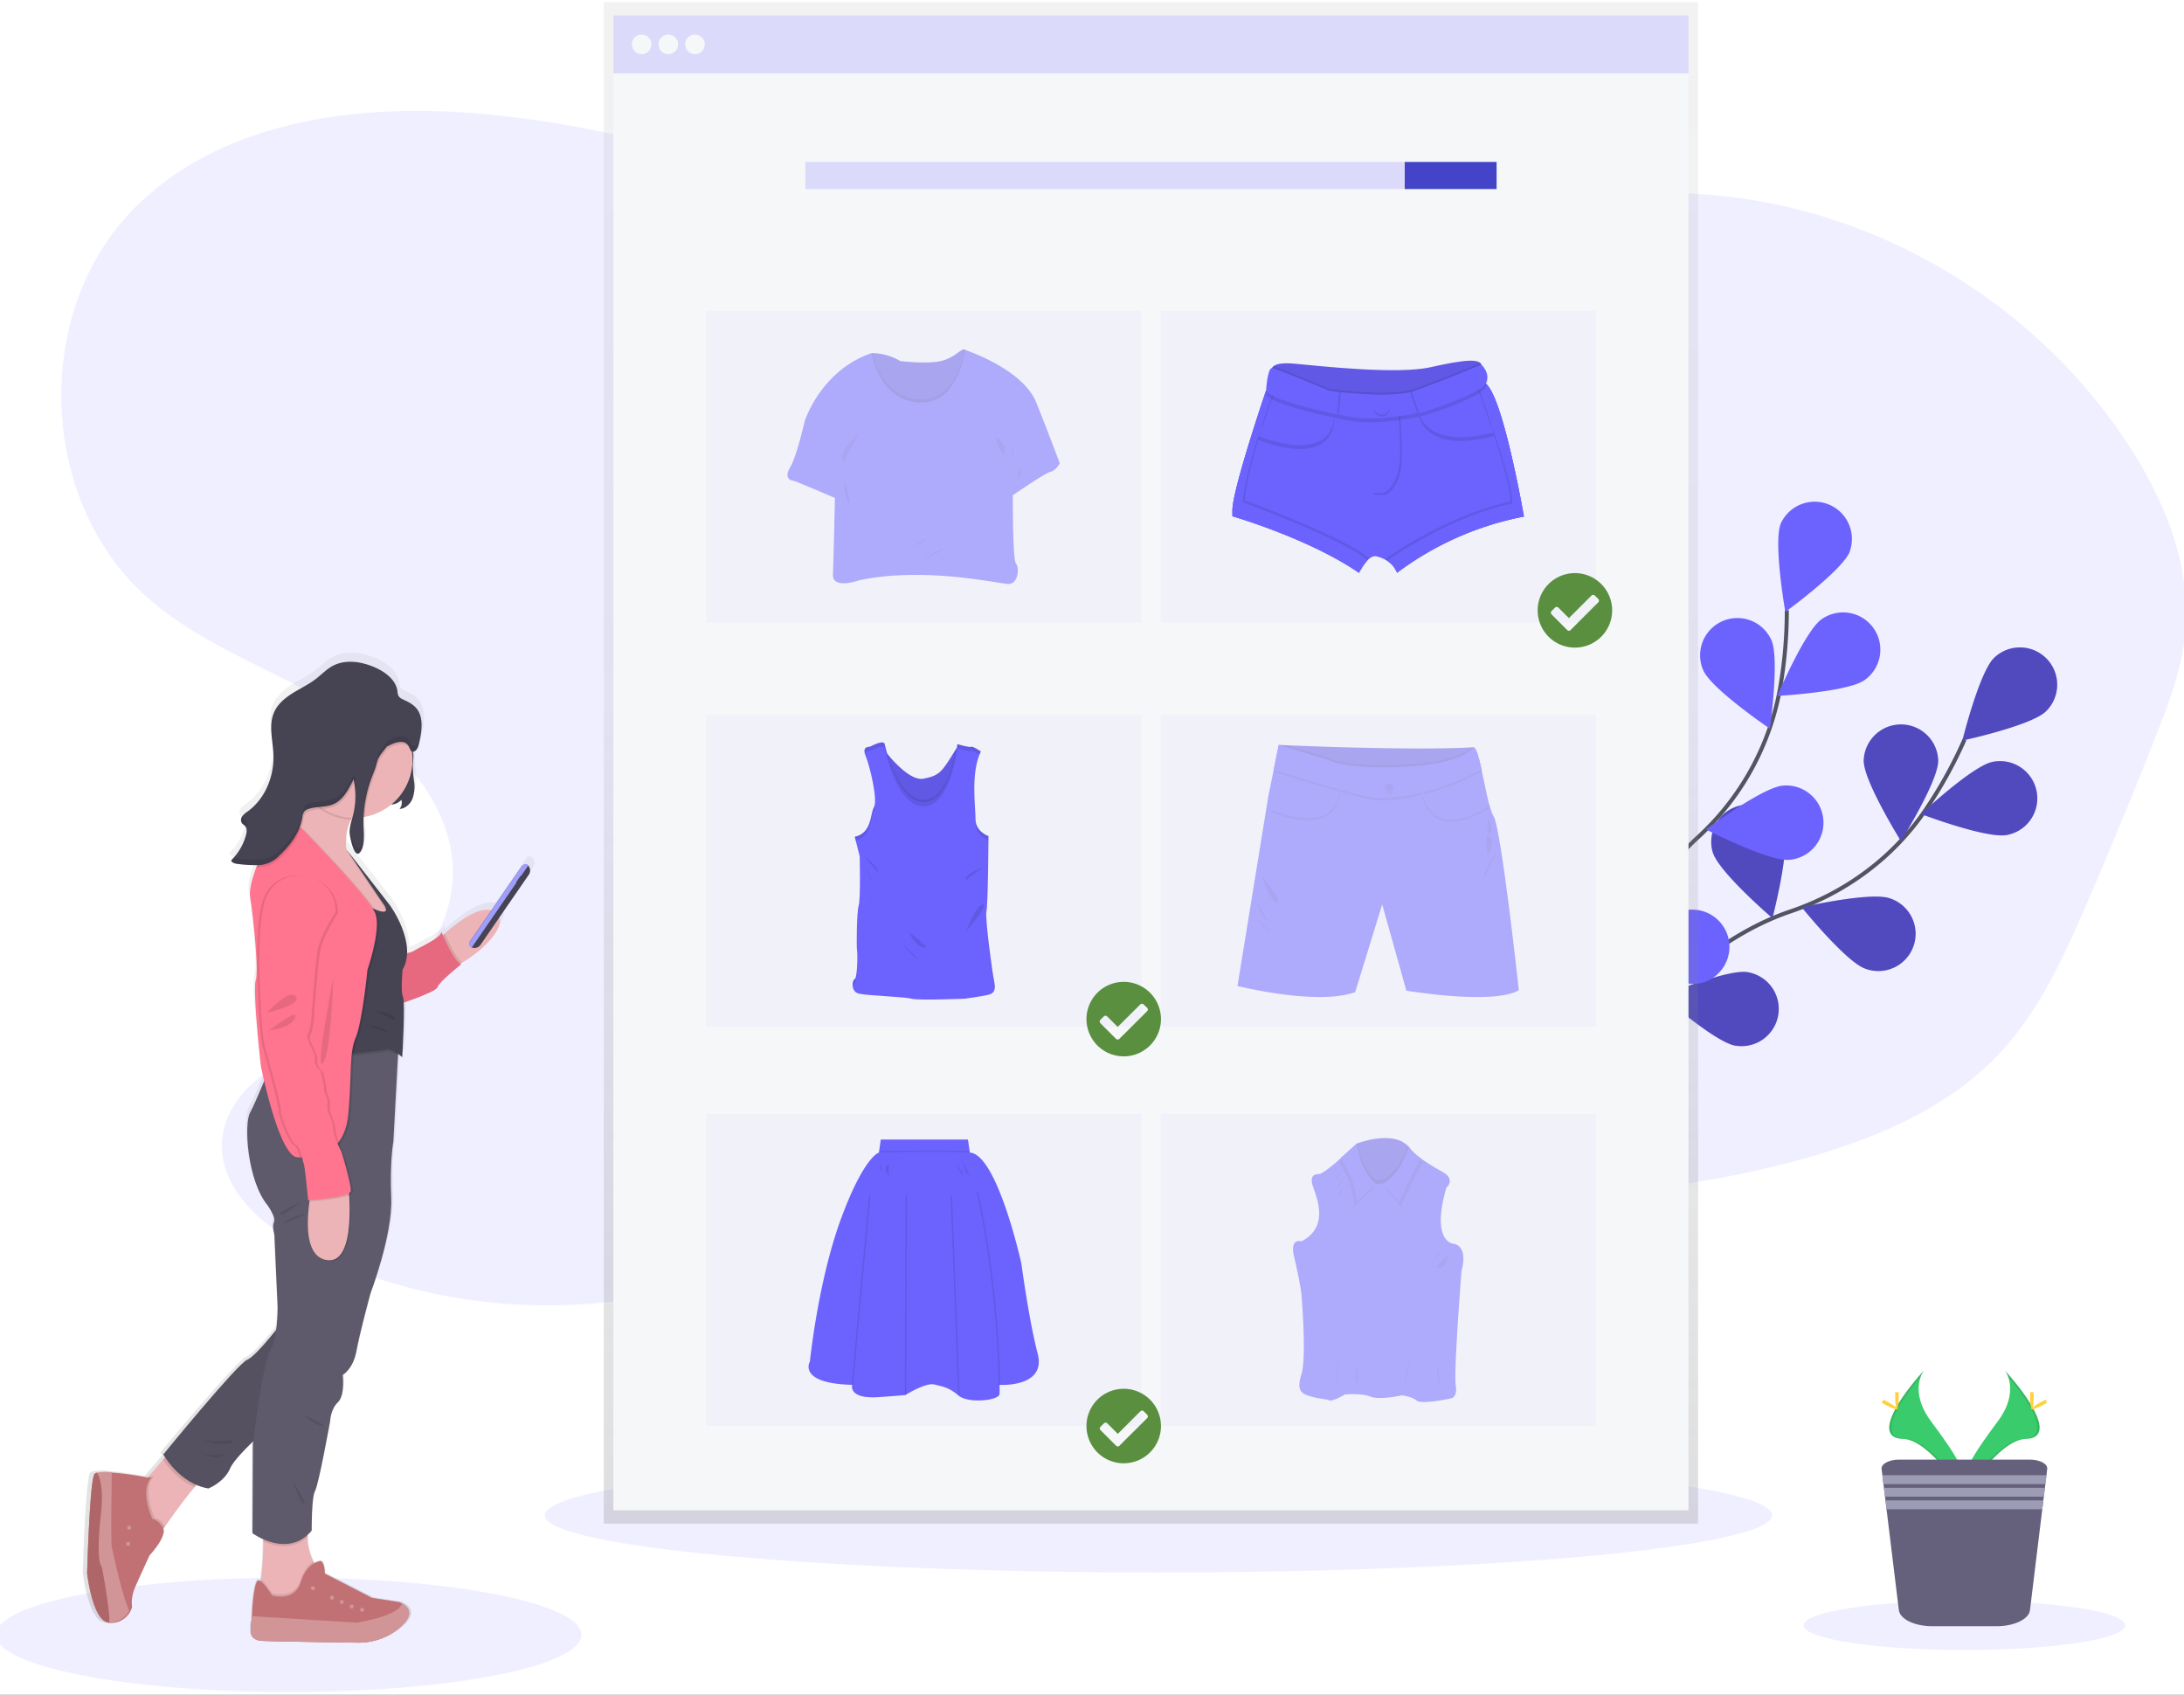 <svg xmlns="http://www.w3.org/2000/svg" xmlns:xlink="http://www.w3.org/1999/xlink" width="1080" height="838" viewBox="0 0 1080 838">
  <rect x="0" y="0" width="1080" height="838" fill="#333333" stroke="none"/>
  <defs>
    <linearGradient id="linear-gradient" x1="0.5" y1="1" x2="0.5" gradientUnits="objectBoundingBox">
      <stop offset="0" stop-color="gray" stop-opacity="0.251"/>
      <stop offset="0.54" stop-color="gray" stop-opacity="0.122"/>
      <stop offset="1" stop-color="gray" stop-opacity="0.102"/>
    </linearGradient>
    <linearGradient id="linear-gradient-2" y1="1" y2="-0.001" xlink:href="#linear-gradient"/>
    <clipPath id="clip-swiperThreeGraphic">
      <rect width="1080" height="838"/>
    </clipPath>
  </defs>
  <g id="swiperThreeGraphic" clip-path="url(#clip-swiperThreeGraphic)">
    <rect width="1080" height="838" fill="#fff"/>
    <g id="Group_153" data-name="Group 153" transform="translate(-2 1)">
      <path id="Path_247" data-name="Path 247" d="M769.639,189.592c-45.091,28.518-103.577,26.662-154.821,11.838s-98.33-41.262-148.241-60.043a523.521,523.521,0,0,0-130.249-30.672c-63.637-6.58-134.7,1.429-179.041,47.533C107.909,209.6,111.695,302.223,165.1,349.341c27.163,23.974,62.741,35.738,93.765,54.455s59.723,49.8,57.089,85.937c-2.442,33.445-30.875,59.115-60.3,75.219-22.748,12.446-50.765,26.033-53.505,51.81-2.645,24.945,20.9,44.493,43.4,55.606,73.374,36.26,163.769,35.908,236.855-.917,26.075-13.139,50.05-30.608,77.395-40.846,71.806-26.886,150.918.181,226.947,10.078a500.533,500.533,0,0,0,193.033-12.7c37.647-10.046,75.443-25.4,101.891-54.017,19.069-20.637,30.928-46.744,42.116-72.521q17.842-41.251,34.3-83.079c6.591-16.744,13.075-33.807,14.771-51.724,3.083-32.453-9.9-64.533-27.589-91.931-42.019-65.045-112.738-110.775-189.311-122.39S798.338,163.41,738.935,213.034" transform="translate(-90.205 -54.874)" fill="#6c63ff" opacity="0.1"/>
      <ellipse id="Ellipse_23" data-name="Ellipse 23" cx="144.764" cy="28.304" rx="144.764" ry="28.304" transform="translate(0 779.012)" fill="#6c63ff" opacity="0.1"/>
      <ellipse id="Ellipse_24" data-name="Ellipse 24" cx="303.457" cy="28.304" rx="303.457" ry="28.304" transform="translate(271.366 719.896)" fill="#6c63ff" opacity="0.1"/>
      <path id="Path_248" data-name="Path 248" d="M824.35,582.175S866.892,506.818,931,485.125c26.886-9.118,50.359-26.257,66.41-49.677a220.978,220.978,0,0,0,19.6-35.269" transform="translate(-43.547 -35.497)" fill="none" stroke="#535461" stroke-miterlimit="10" stroke-width="2"/>
      <path id="Path_249" data-name="Path 249" d="M1045.3,389.092C1038,396.174,1004,403.5,1004,403.5s8.351-33.754,15.645-40.846a18.421,18.421,0,0,1,25.66,26.438Z" transform="translate(-31.603 -38.337)" fill="#6c63ff"/>
      <path id="Path_250" data-name="Path 250" d="M1027.349,446.685c-9.982,1.973-42.5-10.355-42.5-10.355s25.35-23.8,35.322-25.787a18.427,18.427,0,1,1,7.178,36.147Z" transform="translate(-32.877 -34.832)" fill="#6c63ff"/>
      <path id="Path_251" data-name="Path 251" d="M960.961,508.622c-9.6-3.327-31.461-30.384-31.461-30.384s33.9-7.764,43.513-4.436a18.429,18.429,0,1,1-12.051,34.821Z" transform="translate(-36.556 -30.657)" fill="#6c63ff"/>
      <path id="Path_252" data-name="Path 252" d="M901.043,544.386C891.007,542.733,864.9,519.74,864.9,519.74s32.1-13.374,42.136-11.731a18.418,18.418,0,1,1-5.994,36.346Z" transform="translate(-40.851 -28.337)" fill="#6c63ff"/>
      <path id="Path_253" data-name="Path 253" d="M958.26,411.12c0,10.174,18.407,39.684,18.407,39.684s18.429-29.5,18.439-39.673a18.429,18.429,0,0,0-36.847,0Z" transform="translate(-34.644 -35.964)" fill="#6c63ff"/>
      <path id="Path_254" data-name="Path 254" d="M888.4,454.123c3.04,9.7,29.424,32.357,29.424,32.357s8.767-33.658,5.728-43.363a18.438,18.438,0,0,0-35.194,11.006Z" transform="translate(-39.348 -33.502)" fill="#6c63ff"/>
      <path id="Path_255" data-name="Path 255" d="M826.07,504.721c1.355,10.089,23.548,36.868,23.548,36.868s14.323-31.685,12.969-41.774a18.422,18.422,0,0,0-36.517,4.906Z" transform="translate(-43.444 -29.934)" fill="#6c63ff"/>
      <path id="Path_256" data-name="Path 256" d="M1045.3,389.092C1038,396.174,1004,403.5,1004,403.5s8.351-33.754,15.645-40.846a18.421,18.421,0,0,1,25.66,26.438Z" transform="translate(-31.603 -38.337)" opacity="0.25"/>
      <path id="Path_257" data-name="Path 257" d="M1027.349,446.685c-9.982,1.973-42.5-10.355-42.5-10.355s25.35-23.8,35.322-25.787a18.427,18.427,0,1,1,7.178,36.147Z" transform="translate(-32.877 -34.832)" opacity="0.25"/>
      <path id="Path_258" data-name="Path 258" d="M960.961,508.622c-9.6-3.327-31.461-30.384-31.461-30.384s33.9-7.764,43.513-4.436a18.429,18.429,0,1,1-12.051,34.821Z" transform="translate(-36.556 -30.657)" opacity="0.25"/>
      <path id="Path_259" data-name="Path 259" d="M901.043,544.386C891.007,542.733,864.9,519.74,864.9,519.74s32.1-13.374,42.136-11.731a18.418,18.418,0,1,1-5.994,36.346Z" transform="translate(-40.851 -28.337)" opacity="0.25"/>
      <path id="Path_260" data-name="Path 260" d="M958.26,411.12c0,10.174,18.407,39.684,18.407,39.684s18.429-29.5,18.439-39.673a18.429,18.429,0,0,0-36.847,0Z" transform="translate(-34.644 -35.964)" opacity="0.25"/>
      <path id="Path_261" data-name="Path 261" d="M888.4,454.123c3.04,9.7,29.424,32.357,29.424,32.357s8.767-33.658,5.728-43.363a18.438,18.438,0,0,0-35.194,11.006Z" transform="translate(-39.348 -33.502)" opacity="0.25"/>
      <path id="Path_262" data-name="Path 262" d="M826.07,504.721c1.355,10.089,23.548,36.868,23.548,36.868s14.323-31.685,12.969-41.774a18.422,18.422,0,0,0-36.517,4.906Z" transform="translate(-43.444 -29.934)" opacity="0.25"/>
      <path id="Path_263" data-name="Path 263" d="M826.65,584.657S835,498.528,884.763,452.722a131.177,131.177,0,0,0,40.59-72.329,220.793,220.793,0,0,0,3.627-40.164" transform="translate(-43.394 -39.482)" fill="none" stroke="#535461" stroke-miterlimit="10" stroke-width="2"/>
      <path id="Path_264" data-name="Path 264" d="M954.058,314.536c-3.807,9.438-31.92,29.862-31.92,29.862s-6.057-34.245-2.25-43.726a18.418,18.418,0,0,1,34.127,13.768Z" transform="translate(-37.279 -42.829)" fill="#6c63ff"/>
      <path id="Path_265" data-name="Path 265" d="M961.254,374.747c-8.319,5.855-43.044,7.764-43.044,7.764s13.534-31.994,21.852-37.892a18.418,18.418,0,1,1,21.192,30.129Z" transform="translate(-37.307 -39.413)" fill="#6c63ff"/>
      <path id="Path_266" data-name="Path 266" d="M926.22,458.232c-10.131.853-41.07-15.027-41.07-15.027S913,422.377,923.138,421.524a18.419,18.419,0,1,1,3.082,36.708Z" transform="translate(-39.505 -34.082)" fill="#6c63ff"/>
      <path id="Path_267" data-name="Path 267" d="M885.742,515.26c-9.843,2.549-43.022-7.871-43.022-7.871S866.652,482.146,876.5,479.6a18.421,18.421,0,1,1,9.246,35.663Z" transform="translate(-42.325 -30.256)" fill="#6c63ff"/>
      <path id="Path_268" data-name="Path 268" d="M883.979,369.714c4.127,9.3,32.911,28.8,32.911,28.8s4.9-34.426.778-43.726a18.425,18.425,0,1,0-33.69,14.931Z" transform="translate(-39.688 -39.244)" fill="#6c63ff"/>
      <path id="Path_269" data-name="Path 269" d="M837.528,437.348c6.719,7.636,40.025,17.65,40.025,17.65s-5.631-34.319-12.339-41.966a18.44,18.44,0,1,0-27.728,24.316Z" transform="translate(-42.978 -35.06)" fill="#6c63ff"/>
      <path id="Path_270" data-name="Path 270" d="M801.06,508.859c5.332,8.67,36.463,24.167,36.463,24.167s.256-34.778-5.066-43.449a18.423,18.423,0,0,0-31.4,19.282Z" transform="translate(-45.277 -30.137)" fill="#6c63ff"/>
      <path id="Path_271" data-name="Path 271" d="M281.84,0V752.36H822.973V0Z" transform="translate(18.737)" fill="url(#linear-gradient)"/>
      <rect id="Rectangle_1072" data-name="Rectangle 1072" width="531.641" height="28.678" transform="translate(305.323 6.602)" fill="#f6f7f9"/>
      <g id="Group_140" data-name="Group 140" transform="translate(305.323 6.602)" opacity="0.2">
        <rect id="Rectangle_1073" data-name="Rectangle 1073" width="531.641" height="28.678" fill="#6c63ff"/>
      </g>
      <rect id="Rectangle_1074" data-name="Rectangle 1074" width="531.641" height="710.479" transform="translate(305.323 35.279)" fill="#f6f7f9"/>
      <circle id="Ellipse_25" data-name="Ellipse 25" cx="4.863" cy="4.863" r="4.863" transform="translate(314.441 16.072)" fill="#f6f7f9"/>
      <circle id="Ellipse_26" data-name="Ellipse 26" cx="4.863" cy="4.863" r="4.863" transform="translate(327.623 16.072)" fill="#f6f7f9"/>
      <circle id="Ellipse_27" data-name="Ellipse 27" cx="4.863" cy="4.863" r="4.863" transform="translate(340.805 16.072)" fill="#f6f7f9"/>
      <g id="Group_141" data-name="Group 141" transform="translate(400.208 79.08)" opacity="0.2">
        <rect id="Rectangle_1075" data-name="Rectangle 1075" width="341.861" height="13.384" fill="#6c63ff"/>
      </g>
      <rect id="Rectangle_1076" data-name="Rectangle 1076" width="45.421" height="13.384" transform="translate(696.647 79.08)" fill="#4444c8"/>
      <g id="Group_142" data-name="Group 142" transform="translate(351.214 352.6)" opacity="0.2">
        <rect id="Rectangle_1077" data-name="Rectangle 1077" width="215.131" height="154.096" fill="#6c63ff" opacity="0.2"/>
      </g>
      <g id="Group_143" data-name="Group 143" transform="translate(351.214 152.71)" opacity="0.2">
        <rect id="Rectangle_1078" data-name="Rectangle 1078" width="215.131" height="154.096" fill="#6c63ff" opacity="0.2"/>
      </g>
      <g id="Group_144" data-name="Group 144" transform="translate(351.214 549.889)" opacity="0.2">
        <rect id="Rectangle_1079" data-name="Rectangle 1079" width="215.131" height="154.096" fill="#6c63ff" opacity="0.2"/>
      </g>
      <g id="Group_145" data-name="Group 145" transform="translate(575.943 352.6)" opacity="0.2">
        <rect id="Rectangle_1080" data-name="Rectangle 1080" width="215.131" height="154.096" fill="#6c63ff" opacity="0.2"/>
      </g>
      <g id="Group_146" data-name="Group 146" transform="translate(575.943 152.71)" opacity="0.2">
        <rect id="Rectangle_1081" data-name="Rectangle 1081" width="215.131" height="154.096" fill="#6c63ff" opacity="0.2"/>
      </g>
      <g id="Group_147" data-name="Group 147" transform="translate(575.943 549.889)" opacity="0.2">
        <rect id="Rectangle_1082" data-name="Rectangle 1082" width="215.131" height="154.096" fill="#6c63ff" opacity="0.2"/>
      </g>
      <path id="Path_272" data-name="Path 272" d="M1025.094,692.73s7.614,9.95-3.509,24.966-20.263,27.729-16.584,37.071c0,0,16.776-27.9,30.437-28.283S1040.121,709.506,1025.094,692.73Z" transform="translate(-31.592 -16.047)" fill="#3acc6c"/>
      <path id="Path_273" data-name="Path 273" d="M1025.068,692.73a12.262,12.262,0,0,1,1.557,3.114c13.331,15.656,20.423,30.267,7.615,30.64-11.923.341-26.246,21.671-29.669,27.057a11.765,11.765,0,0,0,.405,1.227s16.776-27.9,30.437-28.283S1040.094,709.506,1025.068,692.73Z" transform="translate(-31.565 -16.047)" opacity="0.1"/>
      <path id="Path_274" data-name="Path 274" d="M1037.17,704.76c0,3.5-.4,6.335-.875,6.335s-.885-2.837-.885-6.335.49-1.856.981-1.856S1037.17,701.251,1037.17,704.76Z" transform="translate(-29.515 -15.397)" fill="#ffd037"/>
      <path id="Path_275" data-name="Path 275" d="M1041.983,708.69c-3.071,1.674-5.759,2.688-5.983,2.26s2.069-2.133,5.141-3.807,1.866-.448,2.133,0S1045.055,707.047,1041.983,708.69Z" transform="translate(-29.477 -15.146)" fill="#ffd037"/>
      <path id="Path_276" data-name="Path 276" d="M987.175,692.73s-7.615,9.95,3.509,24.966,20.263,27.729,16.584,37.071c0,0-16.776-27.9-30.437-28.283S972.127,709.506,987.175,692.73Z" transform="translate(-33.858 -16.047)" fill="#3acc6c"/>
      <path id="Path_277" data-name="Path 277" d="M987.175,692.73a12.233,12.233,0,0,0-1.557,3.114c-13.331,15.656-20.424,30.267-7.615,30.64,11.934.341,26.246,21.671,29.669,27.057a9.7,9.7,0,0,1-.405,1.227s-16.776-27.9-30.437-28.283S972.127,709.506,987.175,692.73Z" transform="translate(-33.858 -16.047)" opacity="0.1"/>
      <path id="Path_278" data-name="Path 278" d="M972.84,704.76c0,3.5.395,6.335.885,6.335s.875-2.837.875-6.335-.491-1.856-.97-1.856S972.84,701.251,972.84,704.76Z" transform="translate(-33.675 -15.397)" fill="#ffd037"/>
      <path id="Path_279" data-name="Path 279" d="M968.408,708.69c3.082,1.674,5.759,2.688,5.993,2.26s-2.08-2.133-5.151-3.807-1.867-.448-2.133,0S965.336,707.047,968.408,708.69Z" transform="translate(-34.095 -15.146)" fill="#ffd037"/>
      <ellipse id="Ellipse_28" data-name="Ellipse 28" cx="79.56" cy="12.211" rx="79.56" ry="12.211" transform="translate(893.85 790.423)" fill="#6c63ff" opacity="0.1"/>
      <path id="Path_280" data-name="Path 280" d="M1048.456,738.618l-.384,3.1-.533,4.394-.224,1.823-.533,4.394-.235,1.834-.534,4.383-6.089,49.911c-.544,4.458-7.818,7.924-16.605,7.924H991.688c-8.788,0-16-3.466-16.595-7.924l-6.1-49.932-.533-4.383-.224-1.834-.544-4.394-.224-1.824-.534-4.394-.384-3.1c-.3-2.463,3.68-4.6,8.607-4.6h64.7C1044.82,734,1048.766,736.133,1048.456,738.618Z" transform="translate(-34.094 -13.303)" fill="#65617d"/>
      <path id="Path_281" data-name="Path 281" d="M955.828,683.01l-.533,4.383H875.224l-.534-4.383Z" transform="translate(58.151 45.408)" fill="#9d9cb5"/>
      <path id="Path_282" data-name="Path 282" d="M955.024,688.84l-.533,4.395H875.944l-.544-4.395Z" transform="translate(58.198 45.795)" fill="#9d9cb5"/>
      <path id="Path_283" data-name="Path 283" d="M954.208,694.67l-.533,4.394H876.653l-.533-4.394Z" transform="translate(58.246 46.183)" fill="#9d9cb5"/>
      <path id="Path_284" data-name="Path 284" d="M683.837,229.66s-1.952-4.874,11.209-3.658,50.945,5.418,67.284,1.738,26.075-4.852,25.1,0-28.272,15.816-28.272,15.816l-35.354,3.658-26.076-4.149-14-8.287Z" transform="translate(-52.895 -47.174)" fill="#6c63ff"/>
      <path id="Path_285" data-name="Path 285" d="M787.464,227.741c-.981,4.852-28.272,15.816-28.272,15.816l-35.354,3.658-26.076-4.138L683.77,234.79l.1-5.119a2.132,2.132,0,0,1,.746-2.357c1.2-1.066,4.021-1.9,10.462-1.3,13.171,1.216,50.946,5.407,67.284,1.728,13.31-3,22.247-4.33,24.529-2.133A2.132,2.132,0,0,1,787.464,227.741Z" transform="translate(-52.893 -47.175)" opacity="0.1"/>
      <path id="Path_286" data-name="Path 286" d="M809.686,300.863a152.6,152.6,0,0,0-62.731,27.782,11.632,11.632,0,0,0-5-5.94,17.568,17.568,0,0,0-5.076-2.133c-1.632-.416-3.2.576-4.639,2.005a26.277,26.277,0,0,0-4.128,6.111c-24.859-17.064-62.57-27.952-62.57-27.952v-3.413a18.892,18.892,0,0,1,.245-2.4c.128-.917.288-1.728.491-2.72,3.2-16.274,15.848-53.463,15.848-53.463h14.3l27.728,5.759,31.195-1.909,31.419-6.537,4.074-.853c6.793,5.332,14.5,42.659,17.533,58.55.384,2.016.682,3.679.906,4.906C809.547,300.042,809.686,300.863,809.686,300.863Z" transform="translate(-54.105 -46.465)" fill="#6c63ff"/>
      <path id="Path_287" data-name="Path 287" d="M670.7,293.6c.821-15.624,13.235-49.485,15.336-55.105h-3.914s-13.4,39.46-16.115,54.86a.378.378,0,0,0,0,.117c-.075.416-.149.821-.2,1.205-.128.917-.213,1.728-.245,2.4v3.413s37.711,10.9,62.571,27.952a26.248,26.248,0,0,1,4.127-6.111C722.755,313.688,686.719,299.61,670.7,293.6Z" transform="translate(-54.103 -46.246)" fill="#6c63ff"/>
      <path id="Path_288" data-name="Path 288" d="M804.516,298.616c-.1-.544-.214-1.173-.342-1.867-.16-.9-.352-1.909-.565-3.039h0c-3.029-15.912-10.74-53.249-17.533-58.55l-4.074.853c2.474,6.644,18.418,50.029,17.064,58.5-26.662,5.332-53.687,22.663-61.856,28.2a11.636,11.636,0,0,1,5,5.94,152.6,152.6,0,0,1,62.731-27.781S804.782,300.045,804.516,298.616Z" transform="translate(-49.34 -46.467)" fill="#6c63ff"/>
      <path id="Path_289" data-name="Path 289" d="M671.621,292.674c.81-15.624,13.235-49.485,15.336-55.094h-3.924s-13.4,39.46-16.115,54.849v.117q-.117.64-.192,1.216c-.128.917-.213,1.728-.245,2.4v3.413s37.7,10.889,62.57,27.953a25.832,25.832,0,0,1,4.117-6.111C723.665,312.8,687.639,298.689,671.621,292.674Z" transform="translate(-54.042 -46.307)" opacity="0.1"/>
      <path id="Path_290" data-name="Path 290" d="M670.7,293.6c.821-15.624,13.235-49.485,15.336-55.105h-3.914s-13.4,39.46-16.115,54.86a.378.378,0,0,0,0,.117c-.075.416-.149.821-.2,1.205-.128.917-.213,1.728-.245,2.4v3.413s37.711,10.9,62.571,27.952a26.248,26.248,0,0,1,4.127-6.111C722.755,313.688,686.719,299.61,670.7,293.6Z" transform="translate(-54.103 -46.246)" fill="#6c63ff"/>
      <path id="Path_291" data-name="Path 291" d="M803.6,297.7l-.341-1.866c-.171-.9-.352-1.9-.566-3.039h0c-3.018-15.9-10.74-53.239-17.533-58.55l-4.063.864c2.474,6.644,18.418,50.029,17.064,58.5-26.663,5.333-53.7,22.663-61.856,28.187a11.652,11.652,0,0,1,5,5.951,152.448,152.448,0,0,1,62.72-27.793S803.871,299.146,803.6,297.7Z" transform="translate(-49.4 -46.529)" opacity="0.1"/>
      <path id="Path_292" data-name="Path 292" d="M804.516,298.616c-.1-.544-.214-1.173-.342-1.867-.16-.9-.352-1.909-.565-3.039h0c-3.029-15.912-10.74-53.249-17.533-58.55l-4.074.853c2.474,6.644,18.418,50.029,17.064,58.5-26.662,5.332-53.687,22.663-61.856,28.2a11.636,11.636,0,0,1,5,5.94,152.6,152.6,0,0,1,62.731-27.781S804.782,300.045,804.516,298.616Z" transform="translate(-49.34 -46.467)" fill="#6c63ff"/>
      <path id="Path_293" data-name="Path 293" d="M679.173,257.021s24.742,15.571,30.523-7.231l5.5,1.472s1.813,25.265-37.668,10.846Z" transform="translate(-53.308 -45.495)" opacity="0.1"/>
      <path id="Path_294" data-name="Path 294" d="M679.173,255.191s24.742,15.57,30.523-7.231l5.5,1.472s1.813,25.265-37.668,10.846Z" transform="translate(-53.308 -45.617)" fill="#6c63ff"/>
      <path id="Path_295" data-name="Path 295" d="M752.07,250.542s3.2,18.631,37.1,9.6l-1.195-3.519s-23.153,9.6-31.547-7.071Z" transform="translate(-48.352 -45.511)" opacity="0.1"/>
      <path id="Path_296" data-name="Path 296" d="M752.07,248.712s3.2,18.631,37.1,9.6l-1.195-3.519s-23.153,9.6-31.547-7.071Z" transform="translate(-48.352 -45.632)" fill="#6c63ff"/>
      <path id="Path_297" data-name="Path 297" d="M730.91,250.485v38.884h6.015s8.318-3,8.126-20.476-1.461-22.183-1.461-22.183Z" transform="translate(-49.759 -45.699)" opacity="0.1"/>
      <path id="Path_298" data-name="Path 298" d="M730,249.575v38.884h6.015s8.319-3,8.127-20.477S742.67,245.8,742.67,245.8Z" transform="translate(-49.819 -45.76)" fill="#6c63ff"/>
      <path id="Path_299" data-name="Path 299" d="M789.773,237.587c-2.453,4.564-24.721,12.062-28.656,13.352l-.6.192s-1.407.363-3.764.853c-7.167,1.493-23.143,4.266-35.194,1.834-1.749-.341-3.562-.715-5.407-1.066l-4.266-.928c-13.864-3.082-28.208-7.113-30.757-10.665,0,0,.693-11.593,3.029-11.283S712.57,241.16,712.57,241.16l.373.053c.672.085,2.2.277,4.341.523,8.468.928,26.31,2.4,35.909-.171.458-.128.885-.256,1.3-.405.726-.245,1.483-.5,2.261-.789C769.1,236,787.6,228.17,787.6,228.17S792.481,232.564,789.773,237.587Z" transform="translate(-53.068 -46.932)" opacity="0.1"/>
      <path id="Path_300" data-name="Path 300" d="M787.464,227.67c-.981,4.853-28.272,15.816-28.272,15.816l-35.354,3.658-26.076-4.138L683.77,234.72l.1-5.119a2.132,2.132,0,0,1,.746-2.357c4.639,1.408,27.729,11.123,27.729,11.123l.373.053c.672.085,2.2.277,4.34.523,8.468.928,26.31,2.4,35.908-.171.458-.128.885-.256,1.3-.405.725-.235,1.482-.5,2.261-.789,11.166-3.957,27.366-10.74,30.363-12A2.132,2.132,0,0,1,787.464,227.67Z" transform="translate(-52.893 -47.104)" opacity="0.1"/>
      <path id="Path_301" data-name="Path 301" d="M789.773,235.748c-2.453,4.565-24.721,12.051-28.656,13.342l-.6.2s-1.407.352-3.764.842c-7.167,1.493-23.143,4.266-35.194,1.834-1.749-.341-3.562-.715-5.407-1.066l-4.266-.928c-13.864-3.082-28.208-7.113-30.757-10.665,0,0,.693-11.593,3.029-11.273S712.57,239.31,712.57,239.31l.373.053c.672.085,2.2.288,4.341.522,8.468.928,26.31,2.4,35.909-.171.458-.128.885-.256,1.3-.405.726-.235,1.483-.5,2.261-.789,12.35-4.372,30.842-12.2,30.842-12.2S792.481,230.746,789.773,235.748Z" transform="translate(-53.068 -47.055)" fill="#6c63ff"/>
      <circle id="Ellipse_29" data-name="Ellipse 29" cx="3.903" cy="3.903" r="3.903" transform="translate(681.471 197.107)" opacity="0.1"/>
      <circle id="Ellipse_30" data-name="Ellipse 30" cx="3.903" cy="3.903" r="3.903" transform="translate(681.471 196.126)" fill="#6c63ff"/>
      <path id="Path_302" data-name="Path 302" d="M716.233,239.032l-1.067,11.006-4.266-.928,1.066-10.6C712.564,238.617,714.1,238.819,716.233,239.032Z" transform="translate(-51.089 -46.245)" opacity="0.1"/>
      <path id="Path_303" data-name="Path 303" d="M715.332,239.032l-1.067,11.006L710,249.111l1.066-10.6C711.652,238.617,713.2,238.819,715.332,239.032Z" transform="translate(-51.149 -46.245)" fill="#6c63ff"/>
      <path id="Path_304" data-name="Path 304" d="M755.739,248.33l-.6.2s-1.4.352-3.765.842l-3.637-10.441c.458-.128.9-.256,1.311-.405.725-.235,1.483-.5,2.261-.789Z" transform="translate(-48.64 -46.296)" opacity="0.1"/>
      <path id="Path_305" data-name="Path 305" d="M756.659,248.33l-.6.2s-1.408.352-3.765.842l-3.636-10.441c.458-.128.885-.256,1.3-.405.725-.235,1.482-.5,2.261-.789Z" transform="translate(-48.579 -46.296)" fill="#6c63ff"/>
      <g id="Group_148" data-name="Group 148" transform="translate(391.436 171.735)" opacity="0.5">
        <path id="Path_306" data-name="Path 306" d="M498.322,221.116a28.157,28.157,0,0,1,14.174,3.935s12.99,1.578,20.071,0,10.665-7.081,12.009-5.514,1.376,16.339,1.376,16.339l-6.1,16.338-13.779,10.228-21.841-6.292L497,237.668Z" transform="translate(-456.746 -219.259)" fill="#6c63ff"/>
        <path id="Path_307" data-name="Path 307" d="M545.952,235.9l-6.1,16.339-13.779,10.228-21.842-6.292L497,237.665l1.376-16.531h.32a28.922,28.922,0,0,1,13.864,3.946s12.99,1.578,20.071,0c6.73-1.493,10.27-6.548,11.731-5.695h0a.662.662,0,0,1,.224.171C545.952,221.114,545.952,235.9,545.952,235.9Z" transform="translate(-456.746 -219.257)" opacity="0.1"/>
        <path id="Path_308" data-name="Path 308" d="M545.952,235.888l-6.1,16.339-13.779,10.227-21.842-6.292L497,237.659l1.376-16.53h.32c1.216,5.215,6.4,21.682,22.908,22.844,16.978,1.184,21.8-19.015,22.8-24.582a.665.665,0,0,1,.224.171C545.952,221.107,545.952,235.888,545.952,235.888Z" transform="translate(-456.746 -219.251)" opacity="0.1"/>
        <path id="Path_309" data-name="Path 309" d="M500.832,221.1s3.541,23.025,23.228,24.4,23.025-25.979,23.025-25.979,28.539,9.353,35.194,26.033,11.614,30.064,11.614,30.064-2.133,3.733-4.533,4.127-18.7,11.614-18.7,11.614-.192,31.888,1.578,33.85,1.184,10.43-4.138,10.036-42.115-8.66-73.587-1.77c0,0-13.181,4.725-12.8-2.954s.981-37.786.981-37.786-19.879-8.66-21.052-8.66-4.138-1.557-.992-6.687,7.092-22.631,7.092-22.631S475.641,229.63,500.832,221.1Z" transform="translate(-459.255 -219.242)" fill="#6c63ff"/>
        <path id="Path_310" data-name="Path 310" d="M555.63,259.77s5.908,4.33,4.532,7.679S555.63,259.77,555.63,259.77Z" transform="translate(-452.848 -216.566)" opacity="0.1"/>
        <path id="Path_311" data-name="Path 311" d="M563.776,263.67a10.665,10.665,0,0,0,0,5.876" transform="translate(-452.334 -216.307)" opacity="0.1"/>
        <path id="Path_312" data-name="Path 312" d="M567.538,273.8s.789,5.332-1.568,5.9" transform="translate(-452.16 -215.633)" opacity="0.1"/>
        <path id="Path_313" data-name="Path 313" d="M492.652,258.48s-11.017,9.6-7.284,13.384" transform="translate(-457.57 -216.652)" opacity="0.1"/>
        <path id="Path_314" data-name="Path 314" d="M485.69,280.26s-.181,10.036,2.858,10.825" transform="translate(-457.498 -215.204)" opacity="0.1"/>
        <path id="Path_315" data-name="Path 315" d="M515.4,312.117s7.465-5.108,9.449-4.916" transform="translate(-455.522 -213.413)" opacity="0.1"/>
        <path id="Path_316" data-name="Path 316" d="M522.4,317.134s8.084-5.716,10.249-5.333" transform="translate(-455.057 -213.108)" opacity="0.1"/>
      </g>
      <g id="Group_149" data-name="Group 149" transform="translate(613.952 367.318)" opacity="0.5">
        <path id="Path_317" data-name="Path 317" d="M687,402.65s64.394,3.05,96.41,1.173l-.7,8.447-56.652,7.465-16.766-5.162Z" transform="translate(-666.63 -402.65)" fill="#6c63ff"/>
        <path id="Path_318" data-name="Path 318" d="M783.453,403.823l-.7,8.447-56.641,7.465-16.776-5.162L687,402.65s1.322.075,3.679.171h0c13.971.608,64.277,2.57,91.9,1.066Z" transform="translate(-666.63 -402.65)" opacity="0.1"/>
        <path id="Path_319" data-name="Path 319" d="M807.012,523.93c-12.435,7.465-55.6.234-55.6.234L739.45,481.505l-13.374,43.4c-18.994,6.8-58.177-3.05-58.177-3.05L683.15,428l2.634-12.936,2.485-12.414,24.166,7.274s7.263,4.927,37.529,3.519,34.714-9.6,34.714-9.6c1.333.384,2.6,5.087,3.882,10.931,1.856,8.532,3.743,19.474,5.972,23.09C798.33,443.944,807.012,523.93,807.012,523.93Z" transform="translate(-667.9 -402.65)" fill="#6c63ff"/>
        <path id="Path_320" data-name="Path 320" d="M787.489,415.634c-26.982,14.813-50.21,14.408-50.21,14.408-5.749.7-52.609-14.11-52.609-14.11l2.485-12.4,24.167,7.273s7.262,4.927,37.529,3.519,34.713-9.6,34.713-9.6C784.94,405.1,786.209,409.79,787.489,415.634Z" transform="translate(-666.785 -402.591)" opacity="0.1"/>
        <path id="Path_321" data-name="Path 321" d="M783.453,403.823l-.7,8.447-56.641,7.465-16.776-5.162L687,402.65s1.322.075,3.679.171h0l20.477,6.164s7.263,4.927,37.529,3.519c23.772-1.066,31.621-6.4,33.893-8.628Z" transform="translate(-666.63 -402.65)" opacity="0.1"/>
        <path id="Path_322" data-name="Path 322" d="M787.489,414.755c-26.982,14.813-50.21,14.408-50.21,14.408-5.749.7-52.609-14.109-52.609-14.109l2.485-12.4,24.167,7.274s7.262,4.927,37.529,3.519,34.713-9.6,34.713-9.6C784.94,404.207,786.209,408.911,787.489,414.755Z" transform="translate(-666.785 -402.65)" fill="#6c63ff"/>
        <circle id="Ellipse_31" data-name="Ellipse 31" cx="2.464" cy="2.464" r="2.464" transform="translate(72.606 19.346)" opacity="0.1"/>
        <circle id="Ellipse_32" data-name="Ellipse 32" cx="2.464" cy="2.464" r="2.464" transform="translate(72.606 18.407)" fill="none" stroke="#6c63ff" stroke-miterlimit="10" stroke-width="1"/>
        <path id="Path_323" data-name="Path 323" d="M679.23,463.58s4.34,12.9,7.391,12.67S679.23,463.58,679.23,463.58Z" transform="translate(-667.147 -398.599)" opacity="0.1"/>
        <path id="Path_324" data-name="Path 324" d="M676.59,475.46s2.7,7.743,5.514,9.033" transform="translate(-667.322 -397.809)" opacity="0.1"/>
        <path id="Path_325" data-name="Path 325" d="M676.59,483.05s4.266,5.4,6.794,6.687" transform="translate(-667.322 -397.305)" opacity="0.1"/>
        <path id="Path_326" data-name="Path 326" d="M784,437.3s3.989,5.983,0,7.273" transform="translate(-660.181 -400.346)" opacity="0.1"/>
        <path id="Path_327" data-name="Path 327" d="M785.865,446.5c-4.629-5.492-1.771,7.466-1.771,7.466S787.049,447.913,785.865,446.5Z" transform="translate(-660.233 -399.825)" opacity="0.1"/>
        <path id="Path_328" data-name="Path 328" d="M788.253,452.69s-7.039,10.441-5.631,11.614" transform="translate(-660.286 -399.323)" opacity="0.1"/>
        <path id="Path_329" data-name="Path 329" d="M701.71,438.4c-8.628,0-17.629-3.9-18.13-4.138l.384-.864c.171.085,17.395,7.561,26.715,1.952,3.519-2.133,5.493-5.887,5.876-11.2l.939.075c-.405,5.631-2.538,9.6-6.335,11.923A18.126,18.126,0,0,1,701.71,438.4Z" transform="translate(-666.857 -401.221)" opacity="0.1"/>
        <path id="Path_330" data-name="Path 330" d="M701.71,437.518c-8.628,0-17.629-3.9-18.13-4.138l.384-.853c.171.075,17.395,7.551,26.715,1.941,3.519-2.133,5.493-5.887,5.876-11.2l.939.075c-.405,5.631-2.538,9.6-6.335,11.923A18.124,18.124,0,0,1,701.71,437.518Z" transform="translate(-666.857 -401.279)" fill="#6c63ff"/>
        <path id="Path_331" data-name="Path 331" d="M767.909,439.01a14.6,14.6,0,0,1-6.4-1.376c-7-3.37-8.127-11.625-8.18-11.977l.939-.117c0,.085,1.12,8.116,7.658,11.251,5.823,2.805,14.088,1.067,24.529-5.332l.48.8C779.5,436.759,773.135,439.01,767.909,439.01Z" transform="translate(-662.221 -401.128)" opacity="0.1"/>
        <path id="Path_332" data-name="Path 332" d="M767.909,438.13a14.6,14.6,0,0,1-6.4-1.376c-7-3.37-8.127-11.625-8.18-11.977l.939-.117c0,.085,1.12,8.116,7.658,11.251,5.823,2.805,14.088,1.067,24.529-5.332l.48.8C779.5,435.879,773.135,438.13,767.909,438.13Z" transform="translate(-662.221 -401.187)" fill="#6c63ff"/>
      </g>
      <path id="Path_333" data-name="Path 333" d="M503.34,404s12.1,16.9,20.327,15.261S532.7,415.817,540.006,404L546,417.79l-7.06,17.064-8.361,10.825-17.725-2.783-5.738-19.368Z" transform="translate(-64.888 -35.243)" fill="#6c63ff"/>
      <path id="Path_334" data-name="Path 334" d="M546,417.781l-7.06,17.064-8.361,10.825-17.725-2.784-5.738-19.367L503.34,404s1.067,1.472,2.73,3.5c4.063,4.852,11.8,12.915,17.6,11.731,8.105-1.621,9.012-3.4,16.05-14.781l.288-.48Z" transform="translate(-64.888 -35.244)" opacity="0.1"/>
      <path id="Path_335" data-name="Path 335" d="M546,417.779l-7.06,17.063-8.361,10.825-17.725-2.784-5.738-19.367L503.34,404s1.067,1.472,2.73,3.5c2.645,8.532,8.329,22.215,17.6,22.1,10.462-.117,14.685-17.448,16.05-25.116l.288-.48Z" transform="translate(-64.888 -35.243)" opacity="0.1"/>
      <path id="Path_336" data-name="Path 336" d="M497.866,403.665s-4.106-.491-1.973,4.6,6.068,21.82,4.106,25.265-.981,12.8-9.513,14.611l2.453,9.673s.491,21.33-.491,24.454-1.152,20.338-.821,22.14.171,13.619-1.141,14.12-2.133,6.228,2.133,7.209,22.471,1.482,25.756,2.463,26.577,0,26.577,0,9.844-1.312,12.307-2.133,2.954-2.784,2.133-6.559-4.6-31.173-3.775-34.618.992-37.082.992-37.082-6.4-2.133-6.4-8.372-2.464-22.972,2.624-33.466c0,0-4.106-2.815-4.757-2.314s-6.847-1.3-6.847-1.3-3.2,28.549-16.584,28.71-19.346-28.71-19.346-28.71S505.416,399.73,497.866,403.665Z" transform="translate(-65.813 -35.409)" fill="#6c63ff"/>
      <path id="Path_337" data-name="Path 337" d="M515.49,489.38s2.762,6.729,7.369,7.711S515.49,489.38,515.49,489.38Z" transform="translate(-64.08 -29.566)" opacity="0.1"/>
      <path id="Path_338" data-name="Path 338" d="M511.49,494.3s8.916,7.22,8.532,8.7" transform="translate(-64.346 -29.239)" opacity="0.1"/>
      <path id="Path_339" data-name="Path 339" d="M494.72,454.3s7.06,4.757,7.06,8.2" transform="translate(-65.461 -31.899)" opacity="0.1"/>
      <path id="Path_340" data-name="Path 340" d="M499.384,468.821s-1.962-6.89-3.274-8.361" transform="translate(-65.369 -31.489)" opacity="0.1"/>
      <path id="Path_341" data-name="Path 341" d="M496.11,470.76s2.954,5.908,3.274,7.551" transform="translate(-65.369 -30.804)" opacity="0.1"/>
      <path id="Path_342" data-name="Path 342" d="M550.325,459.53s-9.182,2.794-8.372,6.239" transform="translate(-62.324 -31.551)" opacity="0.1"/>
      <path id="Path_343" data-name="Path 343" d="M541.91,490.229s12.03-13.95,8.415-13.619S541.91,490.229,541.91,490.229Z" transform="translate(-62.324 -30.416)" opacity="0.1"/>
      <g id="Group_150" data-name="Group 150" transform="translate(423.6 366.088)" opacity="0.1">
        <path id="Path_344" data-name="Path 344" d="M546.447,437.924c0-2.88-.522-8-.586-13.7-.064,6.548.586,12.606.586,15.837,0,6.1,6.111,8.265,6.4,8.361v-2.133S546.447,444.163,546.447,437.924Z" transform="translate(-485.662 -399.986)"/>
        <path id="Path_345" data-name="Path 345" d="M555.242,516.263a16.434,16.434,0,0,1,.288,1.7,10.651,10.651,0,0,0-.288-3.828c-.7-3.2-3.562-23.74-3.861-31.76C551.061,487.852,554.5,512.679,555.242,516.263Z" transform="translate(-485.295 -396.12)"/>
        <path id="Path_346" data-name="Path 346" d="M491.35,496.1c0-5.855.331-13.928.971-16,.523-1.663.629-8.468.618-14.483,0,5.4-.16,10.878-.618,12.35C491.6,480.295,491.318,490.3,491.35,496.1Z" transform="translate(-489.285 -397.234)"/>
        <path id="Path_347" data-name="Path 347" d="M497.5,405.8c7.54-3.936,7.38-1.312,7.38-1.312s5.908,28.88,19.346,28.71,16.637-28.71,16.637-28.71,6.239,1.8,6.89,1.3,2.837,1.067,4.042,1.834c.224-.565.458-1.12.725-1.653,0,0-4.106-2.815-4.767-2.314s-6.89-1.3-6.89-1.3-3.2,28.549-16.584,28.71-19.346-28.71-19.346-28.71.16-2.623-7.38,1.312c0,0-3.338-.384-2.41,3.3C495.673,405.585,497.5,405.8,497.5,405.8Z" transform="translate(-489.044 -401.497)"/>
        <path id="Path_348" data-name="Path 348" d="M490.476,513.961c1.067-.395,1.355-7.7,1.29-11.731-.053,4.053-.427,9.268-1.29,9.6s-1.28,2.133-.949,3.871C489.7,514.782,490.039,514.111,490.476,513.961Z" transform="translate(-489.414 -394.8)"/>
        <path id="Path_349" data-name="Path 349" d="M499.934,433.8a9.171,9.171,0,0,0,.5-4.383,5.618,5.618,0,0,1-.5,2.25c-1.973,3.445-.992,12.8-9.524,14.611l.512,2C498.9,446.217,498,437.184,499.934,433.8Z" transform="translate(-489.347 -399.64)"/>
      </g>
      <path id="Path_350" data-name="Path 350" d="M546.582,592.04c-4.031,7.337-44.952,0-44.952,0l.107-.736.811-5.684h43.118l.821,5.673Z" transform="translate(-65.002 -23.168)" fill="#6c63ff"/>
      <path id="Path_351" data-name="Path 351" d="M546.582,591.705c-4.031,7.338-44.952,0-44.952,0l.107-.736c1.962,0,31.568-.7,44.792,0Z" transform="translate(-65.002 -22.833)" opacity="0.1"/>
      <path id="Path_352" data-name="Path 352" d="M503.8,591.66h0s-7.338,1.835-18.717,32.656-15.411,70.644-15.411,70.644-6.4,10.836,20.914,11.561c0,0-2.2,7.156,13.214,6.057s13.192-1.088,13.192-1.088,9.908-6.239,14.312-5.14,7.156,1.472,11.923,5.5,20.007,2.389,20.188-.725a28.793,28.793,0,0,0,0-4.6s23.3,1.472,18.9-15.411-8.073-44.589-8.073-44.589-11.923-54.124-25.51-54.86S503.8,591.66,503.8,591.66Z" transform="translate(-67.17 -22.788)" fill="#6c63ff"/>
      <rect id="Rectangle_1083" data-name="Rectangle 1083" width="93.978" height="0.736" transform="matrix(0.092, -0.996, 0.996, 0.092, 423.085, 683.758)" opacity="0.1"/>
      <rect id="Rectangle_1084" data-name="Rectangle 1084" width="98.532" height="0.736" transform="translate(449.427 688.637) rotate(-89.78)" opacity="0.1"/>
      <path id="Path_353" data-name="Path 353" d="M535.18,611.6" transform="translate(-62.771 -21.441)" fill="none" stroke="#6c63ff" stroke-miterlimit="10" stroke-width="1"/>
      <rect id="Rectangle_1085" data-name="Rectangle 1085" width="0.736" height="98.97" transform="translate(472.101 590.11) rotate(-2.13)" opacity="0.1"/>
      <path id="Path_354" data-name="Path 354" d="M557.885,705.3c-1.28-56.363-10.878-94.949-11-95.29l.714-.182c.1.384,9.748,39.044,11.017,95.5Z" transform="translate(-61.993 -21.559)" opacity="0.1"/>
      <path id="Path_355" data-name="Path 355" d="M502.865,596.8s-1.28.736,0,4.266" transform="translate(-64.958 -22.425)" opacity="0.1"/>
      <path id="Path_356" data-name="Path 356" d="M506.377,596.8s-3.487,2.2,0,5.876" transform="translate(-64.789 -22.425)" opacity="0.1"/>
      <path id="Path_357" data-name="Path 357" d="M536.9,596.8s4.767,4.586,3.669,5.876" transform="translate(-62.657 -22.425)" opacity="0.1"/>
      <path id="Path_358" data-name="Path 358" d="M540.5,595.77s.747,5.5,3.5,6.974" transform="translate(-62.417 -22.493)" opacity="0.1"/>
      <g id="Group_151" data-name="Group 151" transform="translate(641.408 561.698)" opacity="0.5">
        <path id="Path_359" data-name="Path 359" d="M723.185,587.692s18-7.166,25.788,1.578-5.332,19.389-5.332,19.389l-5.5,10.985-12.948-1.418-3.05-15.187Z" transform="translate(-691.75 -584.912)" fill="#6c63ff"/>
        <path id="Path_360" data-name="Path 360" d="M743.641,608.607l-5.5,10.985-12.948-1.376-3.05-15.176,1.067-15.347.288-.107c2.282-.842,17.693-6.217,25.062,1.184a5.808,5.808,0,0,1,.437.448C756.758,597.921,743.641,608.607,743.641,608.607Z" transform="translate(-691.75 -584.913)" opacity="0.1"/>
        <path id="Path_361" data-name="Path 361" d="M743.641,608.44l-5.5,10.985-12.948-1.376-3.05-15.176,1.067-15.347.288-.106c2.229,12.211,8.18,17.362,9.182,18.13l.149.107,3.658-.3c7.114-3.924,10.868-13.256,12.073-16.786a5.668,5.668,0,0,1,.437.448C756.758,597.754,743.641,608.44,743.641,608.44Z" transform="translate(-691.75 -584.747)" opacity="0.1"/>
        <path id="Path_362" data-name="Path 362" d="M776.975,650.255s-3.968,50.53-2.89,56.63-2.293,6.559-2.293,6.559-14.355,3.2-17.064,1.066-7.326-2.549-7.326-2.549-10.665,2.442-15.422.619-12.67-1.067-12.67-1.067-6.1,3.669-7.785,2.9-3.818-.458-8.7-1.824-7.636-2.6-5.045-10.995.32-34.96.16-38.17-1.674-10.985-3.818-20.263,3.657-7.327,3.657-7.327c13.6-7.017,7.945-20.764,5.813-26.865s1.216-6.4,2.89-6.4,8.095-5.492,8.095-5.492l2.6-2.336,7.934-7.124c1.973,13.342,8.372,18.94,9.438,19.773l.15.117,3.658-.309c8.852-4.874,12.51-18.13,12.51-18.13,1.066,1.813,3.445,3.882,6.1,5.8a104.459,104.459,0,0,0,10.846,6.719c6.4,3.818,1.685,7.636,1.685,7.636-7.785,26.556,3.2,27.729,3.2,27.729C780.792,638.15,776.975,650.255,776.975,650.255Z" transform="translate(-693.644 -584.734)" fill="#6c63ff"/>
        <path id="Path_363" data-name="Path 363" d="M715.673,601.69s-2.293,1.226-2.293,2.591" transform="translate(-692.332 -583.798)" opacity="0.1"/>
        <path id="Path_364" data-name="Path 364" d="M716.981,604.12s-3.05,3.2-2.517,4.127" transform="translate(-692.264 -583.636)" opacity="0.1"/>
        <path id="Path_365" data-name="Path 365" d="M716.919,608s-2.293,2.442-1.376,3.818" transform="translate(-692.202 -583.379)" opacity="0.1"/>
        <path id="Path_366" data-name="Path 366" d="M732.224,609.119l-9.6,9.268c-.352-10.3-5.332-18.547-7.785-22.023l7.935-7.124C724.716,602.688,731.168,608.287,732.224,609.119Z" transform="translate(-692.235 -584.626)" opacity="0.1"/>
        <path id="Path_367" data-name="Path 367" d="M733.083,607.4l-9.6,9.279c-.341-10.313-5.332-18.546-7.775-22.033l7.935-7.124C725.617,600.968,732.017,606.568,733.083,607.4Z" transform="translate(-692.177 -584.74)" fill="#6c63ff"/>
        <path id="Path_368" data-name="Path 368" d="M755.04,596.47c-3.839,5.993-10.974,21.82-10.974,21.82l-7.636-9.46c8.852-4.885,12.51-18.13,12.51-18.13C750.006,592.47,752.385,594.539,755.04,596.47Z" transform="translate(-690.8 -584.529)" opacity="0.1"/>
        <path id="Path_369" data-name="Path 369" d="M754.159,594.748c-3.829,6-10.974,21.831-10.974,21.831l-7.615-9.449C744.422,602.257,748.08,589,748.08,589,749.147,590.759,751.525,592.829,754.159,594.748Z" transform="translate(-690.857 -584.642)" fill="#6c63ff"/>
        <path id="Path_370" data-name="Path 370" d="M747.9,686.14s-1.632,13.865-2.57,14.653" transform="translate(-690.208 -578.183)" opacity="0.1"/>
        <path id="Path_371" data-name="Path 371" d="M760.33,688.43s1.834,9.918,1.066,12.212" transform="translate(-689.211 -578.031)" opacity="0.1"/>
        <path id="Path_372" data-name="Path 372" d="M723.737,689s-1.675,9.311,0,10.377" transform="translate(-691.693 -577.994)" opacity="0.1"/>
        <path id="Path_373" data-name="Path 373" d="M714.47,687.71s-1.387,10.995-1.067,12.979" transform="translate(-692.334 -578.079)" opacity="0.1"/>
        <path id="Path_374" data-name="Path 374" d="M762.728,637.47s-4.266,3.359-3.968,4.266" transform="translate(-689.316 -581.419)" opacity="0.1"/>
        <path id="Path_375" data-name="Path 375" d="M765.666,639.48s-8.169,6.868-4.085,6.1S765.666,639.48,765.666,639.48Z" transform="translate(-689.204 -581.286)" opacity="0.1"/>
      </g>
      <path id="Path_376" data-name="Path 376" d="M354.863,461.325l.053-.075-.1-.075h0l-.576-.384.117.085a1.909,1.909,0,0,0-2.517.555l-.234.331h0L338.653,480.4l-2.261,3.317c-6.836-2.058-17.938,6.6-23.559,11.571-.352.309-.682.6-.981.874-.448-1-.714-1.642-.714-1.642-.277,3.05-11.049,7.625-13.566,9.289a9.062,9.062,0,0,1-3.754,1.258c.363-11.592-8.606-23.793-8.606-23.793L263.3,453.39a24.615,24.615,0,0,1,2.24-14.792c.181-.363.363-.725.565-1.067h.107a24.252,24.252,0,0,0-1.376,7.284c.053,1.887,1.8,11.038,4.266,10.665a1.344,1.344,0,0,0,1.258-.6c1.962-2.282,2.133-6.164,2.037-9.758a19.994,19.994,0,0,1-.352,3.146c.16-2.986-.181-6.143-.181-8.393,0-.9,0-1.781.064-2.677h.267v0h.277a29.448,29.448,0,0,0,13.384-6.207,7.178,7.178,0,0,0,5.034-2.357,4.9,4.9,0,0,1-.949,4.565c2.933-.139,5.418-2.421,6.548-5.1a17.789,17.789,0,0,0,.832-8.532,59.279,59.279,0,0,1-.629-8.671,31.891,31.891,0,0,0,.256-4.724,9.108,9.108,0,0,0-.256-1.429h.085a2.132,2.132,0,0,0,1.525-.6c1.216-.939,1.61-2.773,1.92-4.181a35.6,35.6,0,0,0,1.13-9.929c-.064,1.013-.192,2.037-.341,3.05.267-3.839-.267-7.572-2.8-10.355-1.749-1.909-4.191-3.029-6.537-4.148a4.79,4.79,0,0,1-2.133-1.525,6.172,6.172,0,0,1-.661-2.645c-.821-5.61-6.1-9.513-11.358-11.731-6.762-2.943-14.931-4.2-21.383-.7-3.2,1.7-5.652,4.351-8.532,6.516-3.6,2.741-7.764,4.661-11.614,7.049s-7.465,5.418-9.353,9.534c-2.826,6.4-.7,13.651-.352,20.594.565,10.931-3.935,22.4-12.851,28.8a11.525,11.525,0,0,0-2.826,2.442,3.05,3.05,0,0,0-.235,3.487c.459.6,1.184.938,1.685,1.5,1.013,1.152.811,2.912.416,4.383A27.483,27.483,0,0,1,205,458.936c.16,1.13,1.557,1.578,2.7,1.749a62.121,62.121,0,0,0,9.118.661h1.312c-.139.352-.288.725-.437,1.12-1.653,4.351-3.8,11.049-3.082,15.144,1.066,6.463,4.479,36.015,2.794,41.2s2.709,42.766,2.709,42.766.587,2.9,1.6,7.231c-2.634,6.207-5.642,13.1-7.145,15.859-3.029,5.535-1.536,33.8,8.905,46.36,0,0,4.266,6.1,3.2,8.308s.192,6.1.192,6.1L228.517,682a94.754,94.754,0,0,1-.768,11.177c-4.458,5.514-11.326,13.555-14.557,14.867-5,2.037-42.307,47.288-42.307,47.288s.3.544.885,1.429l-1.067,1.216-7.156,8.3-.565.65c-1.344-.256-10.292-1.877-17.384-2.389h-.7v-.128a26.529,26.529,0,0,0-7.465.2,2.4,2.4,0,0,0-1.237.64c-2.421,2.965-3.722,49.506-3.722,49.506s2.581,23.3,10.665,24.6a4.261,4.261,0,0,0,1.28.234h.352a11.136,11.136,0,0,0,9.6-5.983,9.268,9.268,0,0,0,.8-2.133s-.938-4.149,1.578-9.875,7.22-15.805,7.22-15.805,8.532-8.969,7.007-13.32c.235-.352.512-.736.81-1.173,3.2-4.564,9.684-13.576,14.931-19.591a15.446,15.446,0,0,1,1.066-1.152,26.2,26.2,0,0,0,5.951,1.717s8.02-3.135,11-10.153c1.269-2.986,6.25-8.276,11.55-13.363l-.171,1.354-.181,44.515a31.809,31.809,0,0,0,5.482,3.018v1.067a142.887,142.887,0,0,1-1.152,18.973l-.16.992c-.661-.469-1.237-.629-1.6-.266-1.642,1.664-2.666,12.286-2.762,17.181v.49c-.267,4.885-3.05,11.987,5.332,12.35,6.271.267,33.306.672,47.768.885a32.156,32.156,0,0,0,21.33-7.561c4.6-3.935,7.38-8.617,1.12-12.062-.384-.213-.789-.416-1.237-.619l-13.864-2.133-23.687-12.094s-.139-7.316-2.986-6.1a8.02,8.02,0,0,0-2.4.949c-.139-.267-.288-.554-.427-.853a27.25,27.25,0,0,1-2.922-12.328,8.726,8.726,0,0,1,.053-1.173,23.562,23.562,0,0,0,1.962-2.016s-.181-16.627,1.685-19.762,7.647-34.917,7.647-34.917.181-5.908,3.914-9.417,2.421-13.672,2.421-13.672,5.226-2.773,6.9-11.817,7.092-28.8,7.092-28.8,11.187-29.19,10.451-47.651,1.066-28.08,1.066-28.08l2.325-42.915v-.661c.928.7,1.557,1.28,1.557,1.28v-.469c.341.288.533.469.533.469s1.194-19.474.789-27.2c6.527-2.218,16.466-5.866,17.064-7.721.832-2.762,12.03-11.5,12.03-11.5a1.855,1.855,0,0,1-.683-.256c.352-.16.715-.352,1.066-.555,7.337-3.925,20.967-15.4,18.674-22.4l14.931-21.426A3.636,3.636,0,0,0,354.863,461.325Z" transform="translate(-89.544 -38.177)" fill="url(#linear-gradient-2)"/>
      <path id="Path_377" data-name="Path 377" d="M309.184,505.146a9.725,9.725,0,0,1-3.573,1.354c-4.661.139-8.532-12.478-8.532-12.478s1.322-1.344,3.434-3.2c6.25-5.556,19.357-15.816,25.5-10.078C332.946,487.155,317.258,500.806,309.184,505.146Z" transform="translate(-78.601 -30.253)" fill="#ecb4b6"/>
      <path id="Path_378" data-name="Path 378" d="M243.9,787.3l-17.2,18.568s-15.912.181-12.8-8.6a32.1,32.1,0,0,0,1.322-5.844,143.637,143.637,0,0,0,1.12-18.791c0-4.117-.064-7.008-.064-7.008s25.052-10.974,22.492.459a21.479,21.479,0,0,0-.512,4.351,27.239,27.239,0,0,0,2.858,12.211A27.649,27.649,0,0,0,243.9,787.3Z" transform="translate(-84.158 -11.516)" fill="#ecb4b6"/>
      <path id="Path_379" data-name="Path 379" d="M243.9,785.94l-17.2,18.568s-15.912.181-12.8-8.6a32.1,32.1,0,0,0,1.322-5.844c2.272,1.759,5.535,6.942,5.535,6.942s10.974,3.2,13.992-6.4c1.685-5.332,4.351-8.031,6.4-9.321A27.643,27.643,0,0,0,243.9,785.94Z" transform="translate(-84.158 -10.159)" opacity="0.1"/>
      <path id="Path_380" data-name="Path 380" d="M284.012,813.919a31.289,31.289,0,0,1-20.946,7.466c-14.184-.2-40.686-.618-46.84-.874-8.233-.363-5.5-7.391-5.236-12.233v-.48c.1-4.853,1.067-15.368,2.709-17.01s7.263,7.316,7.263,7.316,10.974,3.2,13.992-6.4,9.15-10.526,9.15-10.526c2.783-1.205,2.922,6.036,2.922,6.036l23.228,11.976,13.63,2.133c.437.2.832.406,1.205.608C291.254,805.387,288.523,810.016,284.012,813.919Z" transform="translate(-84.367 -10.176)" fill="#c17174"/>
      <circle id="Ellipse_33" data-name="Ellipse 33" cx="1.002" cy="1.002" r="1.002" transform="translate(155.728 783.277)" fill="#fff" opacity="0.25"/>
      <circle id="Ellipse_34" data-name="Ellipse 34" cx="1.002" cy="1.002" r="1.002" transform="translate(165.155 787.949)" fill="#fff" opacity="0.25"/>
      <circle id="Ellipse_35" data-name="Ellipse 35" cx="1.002" cy="1.002" r="1.002" transform="translate(169.997 790.114)" fill="#fff" opacity="0.25"/>
      <circle id="Ellipse_36" data-name="Ellipse 36" cx="1.002" cy="1.002" r="1.002" transform="translate(180.054 793.974)" fill="#fff" opacity="0.25"/>
      <circle id="Ellipse_37" data-name="Ellipse 37" cx="1.002" cy="1.002" r="1.002" transform="translate(174.935 792.332)" fill="#fff" opacity="0.25"/>
      <path id="Path_381" data-name="Path 381" d="M284.012,812.615a31.288,31.288,0,0,1-20.946,7.465c-14.184-.2-40.686-.618-46.84-.874-8.233-.363-5.5-7.391-5.236-12.233l51.693,3.2s21.17-3.2,22.4-9.513C291.254,804.083,288.523,808.712,284.012,812.615Z" transform="translate(-84.367 -8.872)" fill="#c17174"/>
      <path id="Path_382" data-name="Path 382" d="M284.012,812.615a31.288,31.288,0,0,1-20.946,7.465c-14.184-.2-40.686-.618-46.84-.874-8.233-.363-5.5-7.391-5.236-12.233l51.693,3.2s21.17-3.2,22.4-9.513C291.254,804.083,288.523,808.712,284.012,812.615Z" transform="translate(-84.367 -8.872)" fill="#fff" opacity="0.25"/>
      <path id="Path_383" data-name="Path 383" d="M191.43,742.678a35.7,35.7,0,0,0-5.183,5.2c-5.13,5.951-11.475,14.93-14.621,19.389-1.216,1.749-1.952,2.848-1.952,2.848l-6.868-1.014s-7.4-11.337-7.305-11.6,5.866-12.446,5.866-12.446l2.229-2.613,7.028-8.212,3.2-3.711S197.626,738.2,191.43,742.678Z" transform="translate(-88.013 -13.535)" fill="#ecb4b6"/>
      <path id="Path_384" data-name="Path 384" d="M171.625,766.549c-1.216,1.749-1.952,2.847-1.952,2.847l-6.868-1.013s-7.4-11.337-7.305-11.6,5.866-12.467,5.866-12.467l2.229-2.613.725.138h1.749c-6.132,6.4.448,20.477.448,20.477S169.354,762.582,171.625,766.549Z" transform="translate(-88.013 -12.792)" opacity="0.1"/>
      <path id="Path_385" data-name="Path 385" d="M165.311,781s-4.575,9.876-7.049,15.549-1.557,9.78-1.557,9.78a9.606,9.606,0,0,1-.779,2.133,10.772,10.772,0,0,1-9.364,5.93h-.448c-8.34-.213-10.985-24.422-10.985-24.422s1.28-46.083,3.658-49.058a2.282,2.282,0,0,1,1.205-.64,25.614,25.614,0,0,1,7.348-.2c7.54.544,17.234,2.4,17.234,2.4h1.738c-6.132,6.4.448,20.487.448,20.487s2.933.266,5.215,4.383S165.311,781,165.311,781Z" transform="translate(-89.367 -12.912)" fill="#c17174"/>
      <circle id="Ellipse_38" data-name="Ellipse 38" cx="1.002" cy="1.002" r="1.002" transform="translate(64.874 753.373)" fill="#fff" opacity="0.25"/>
      <circle id="Ellipse_39" data-name="Ellipse 39" cx="1.002" cy="1.002" r="1.002" transform="translate(64.373 761.361)" fill="#fff" opacity="0.25"/>
      <path id="Path_386" data-name="Path 386" d="M155.3,808.274a10.772,10.772,0,0,1-9.364,5.93H145.5c-8.34-.213-11-24.422-11-24.422s1.28-46.083,3.658-49.059a2.285,2.285,0,0,1,1.205-.64,25.616,25.616,0,0,1,7.348-.2c-.139,8.286-.533,34.469,0,37.071S151.969,801.331,155.3,808.274Z" transform="translate(-89.409 -12.924)" fill="#c17174"/>
      <path id="Path_387" data-name="Path 387" d="M155.3,808.274a10.772,10.772,0,0,1-9.364,5.93H145.5c-8.34-.213-11-24.422-11-24.422s1.28-46.083,3.658-49.059a2.285,2.285,0,0,1,1.205-.64,25.616,25.616,0,0,1,7.348-.2c-.139,8.286-.533,34.469,0,37.071S151.969,801.331,155.3,808.274Z" transform="translate(-89.409 -12.924)" fill="#fff" opacity="0.25"/>
      <path id="Path_388" data-name="Path 388" d="M145.485,814.2c-8.34-.213-11-24.423-11-24.423s1.28-46.083,3.658-49.058a2.279,2.279,0,0,1,1.205-.64c1.749,2.6,3.285,8.361,1.9,21.031-2.6,24.006.533,25.521.533,25.521S145.7,807.033,145.485,814.2Z" transform="translate(-89.41 -12.899)" fill="#c17174"/>
      <path id="Path_389" data-name="Path 389" d="M145.485,814.2c-8.34-.213-11-24.423-11-24.423s1.28-46.083,3.658-49.058a2.279,2.279,0,0,1,1.205-.64c1.749,2.6,3.285,8.361,1.9,21.031-2.6,24.006.533,25.521.533,25.521S145.7,807.033,145.485,814.2Z" transform="translate(-89.41 -12.899)" opacity="0.1"/>
      <path id="Path_390" data-name="Path 390" d="M309.184,504.413a9.721,9.721,0,0,1-3.573,1.355c-4.661.139-8.532-12.478-8.532-12.478s1.322-1.344,3.434-3.2C302.039,493.5,306.241,502.707,309.184,504.413Z" transform="translate(-78.601 -29.519)" opacity="0.1"/>
      <path id="Path_391" data-name="Path 391" d="M280.673,499.918s3.839.277,6.3-1.365,13.032-6.175,13.31-9.193c0,0,6.3,15.357,9.876,15.912,0,0-10.974,8.639-11.8,11.379s-22.225,9.471-22.225,9.471Z" transform="translate(-79.993 -29.568)" fill="#ff748e"/>
      <path id="Path_392" data-name="Path 392" d="M280.673,499.918s3.839.277,6.3-1.365,13.032-6.175,13.31-9.193c0,0,6.3,15.357,9.876,15.912,0,0-10.974,8.639-11.8,11.379s-22.225,9.471-22.225,9.471Z" transform="translate(-79.993 -29.568)" opacity="0.1"/>
      <path id="Path_393" data-name="Path 393" d="M190.488,742.678a35.709,35.709,0,0,0-5.183,5.2c-8.276-3.466-13.608-10.548-15.635-13.651l3.2-3.711S196.684,738.2,190.488,742.678Z" transform="translate(-87.071 -13.535)" opacity="0.1"/>
      <path id="Path_394" data-name="Path 394" d="M229.618,669S216.2,686.928,211.3,688.943s-41.476,46.818-41.476,46.818,7.86,14.451,22.311,16.819c0,0,7.86-3.1,10.793-10.057s25.969-26.6,25.969-26.6Z" transform="translate(-87.061 -17.625)" fill="#5e5a6b"/>
      <path id="Path_395" data-name="Path 395" d="M229.618,669S216.2,686.928,211.3,688.943s-41.476,46.818-41.476,46.818,7.86,14.451,22.311,16.819c0,0,7.86-3.1,10.793-10.057s25.969-26.6,25.969-26.6Z" transform="translate(-87.061 -17.625)" opacity="0.1"/>
      <path id="Path_396" data-name="Path 396" d="M187.78,725.255a58.47,58.47,0,0,0,12.211,0C207.211,724.561,201.772,728.956,187.78,725.255Z" transform="translate(-85.867 -13.89)" opacity="0.1"/>
      <path id="Path_397" data-name="Path 397" d="M184.69,729.62s9.6,5.482,13.31,2.741S194.427,735.006,184.69,729.62Z" transform="translate(-86.072 -13.595)" opacity="0.1"/>
      <path id="Path_398" data-name="Path 398" d="M238.612,766.085a21.483,21.483,0,0,0-.512,4.351c-7.412,6.73-16.339,4.65-21.916,2.2,0-4.117-.064-7.007-.064-7.007S241.172,754.61,238.612,766.085Z" transform="translate(-83.983 -11.518)" opacity="0.1"/>
      <path id="Path_399" data-name="Path 399" d="M283.543,542.136l-.266,5.055-2.282,42.5s-1.834,9.513-1.066,27.793-10.281,47.245-10.281,47.245-5.333,19.57-6.953,28.528-6.761,11.731-6.761,11.731,1.28,10.057-2.378,13.534-3.839,9.321-3.839,9.321-5.674,31.461-7.465,34.576-1.653,19.57-1.653,19.57c-11.881,14.078-29.254,1.28-29.254,1.28l.181-44.078s4.938-40.6,8.6-46.275,3.658-21.212,3.658-21.212l-1.632-36.26s-1.3-3.84-.181-6.036-3.125-8.223-3.125-8.223c-10.249-12.446-11.731-40.431-8.734-45.859s11.859-27.43,11.859-27.43L234.2,540.76l22.108.65Z" transform="translate(-84.474 -26.151)" fill="#5e5a6b"/>
      <path id="Path_400" data-name="Path 400" d="M230.1,744.15s2.89,10.014,5.215,11.113S230.1,744.15,230.1,744.15Z" transform="translate(-83.054 -12.629)" opacity="0.1"/>
      <path id="Path_401" data-name="Path 401" d="M233.83,712.9s7.465,5.908,10.665,5.9S233.83,712.9,233.83,712.9Z" transform="translate(-82.806 -14.706)" opacity="0.1"/>
      <path id="Path_402" data-name="Path 402" d="M279.8,485.169v12.073l-7.967-3.434-7.945-3.423-17.3-17.01s-13.683-8.884-21-16.978c-4.181-4.618-6.282-8.98-2.6-11.283a22.923,22.923,0,0,0,4.789-4.191,78.732,78.732,0,0,0,9.534-14.078c.117-.2.235-.405.341-.608,3.562-6.537,5.919-12.115,5.919-12.115s10.025,3.2,16.467,7.764c.523.363,1.013.736,1.482,1.12,3.594,2.944,5.386,6.4,2.069,9.769a25.581,25.581,0,0,0-2.357,2.816h0a23.109,23.109,0,0,0-1.472,2.3c-.192.363-.384.715-.555,1.066a24.594,24.594,0,0,0-2.2,14.643Z" transform="translate(-83.653 -34.57)" fill="#ecb4b6"/>
      <path id="Path_403" data-name="Path 403" d="M274.8,400.434c.416.725.992,1.344,1.376,2.079a9.99,9.99,0,0,1,.608,5.119,29.114,29.114,0,0,0,.533,8.169c.565,2.41,1.621,4.735,1.706,7.209.117,3.487-1.7,6.719-3.445,9.737a7.007,7.007,0,0,0,5.013-2.336,4.864,4.864,0,0,1-.917,4.511c2.869-.139,5.332-2.4,6.4-5.044a17.584,17.584,0,0,0,.821-8.532,58.226,58.226,0,0,1-.618-8.585,31.4,31.4,0,0,0,.245-4.682c-.267-3.1-2.133-5.8-4.01-8.319l-3.711-5.1a2.623,2.623,0,0,0-1.066-.97C274.223,392.2,273.818,398.664,274.8,400.434Z" transform="translate(-80.113 -35.943)" fill="#464353"/>
      <path id="Path_404" data-name="Path 404" d="M262.638,432.774a25.556,25.556,0,0,0-2.357,2.815h0a23.1,23.1,0,0,0-1.472,2.3c-.192.363-.384.715-.555,1.067A28.8,28.8,0,0,1,236.7,427.314c-.117-.16-.235-.32-.341-.49.117-.2.235-.405.341-.608,3.562-6.537,5.919-12.115,5.919-12.115s10.025,3.2,16.467,7.764c.523.362,1.013.736,1.482,1.12C264.121,425.949,265.912,429.361,262.638,432.774Z" transform="translate(-82.637 -34.571)" opacity="0.1"/>
      <path id="Path_405" data-name="Path 405" d="M288.971,411.234a28.8,28.8,0,0,1-23.587,28.327,29.139,29.139,0,0,1-5.219.468H259.1a28.8,28.8,0,1,1,29.861-28.8Z" transform="translate(-82.969 -36.675)" fill="#ecb4b6"/>
      <path id="Path_406" data-name="Path 406" d="M262.569,477.864s14.5,8.18,10.793,1.28l-18.93-27.985h0l21.49,27.611s13.715,18.845,6.218,31.824c0,0-1.066,10.793.181,13.352s-.363,29.862-.363,29.862-5.13-4.757-7.871-3.85S252,552.487,252,552.487Z" transform="translate(-81.598 -32.107)" opacity="0.1"/>
      <path id="Path_407" data-name="Path 407" d="M280.635,542.1l-.267,5.055c-1.738-1.258-4.159-2.666-5.77-2.133-2.741.917-22.119,2.571-22.119,2.571l.885-6.3Z" transform="translate(-81.566 -26.115)" opacity="0.1"/>
      <path id="Path_408" data-name="Path 408" d="M263.081,477.864s14.515,8.18,10.793,1.28l-18.93-27.985h0l21.49,27.611s13.715,18.845,6.217,31.824c0,0-1.066,10.793.181,13.352s-.363,29.862-.363,29.862-5.119-4.757-7.86-3.85-22.13,2.57-22.13,2.57Z" transform="translate(-81.566 -32.107)" fill="#464353"/>
      <path id="Path_409" data-name="Path 409" d="M273.591,492.648c-.843,8.8-4.458,19.261-4.458,19.261s-2.56,25.969-5.876,33.69-1.834,18.29-3.658,37.86c-.661,7.049-2.933,11.891-5.994,15.155-5.034,5.332-12.222,6.495-17.9,6.164l-1.344-.107c-9.151-.907-17.928-44.984-17.928-44.984s-4.2-37.5-2.56-42.659-1.621-34.351-2.719-40.75c-.7-4.063,1.4-10.665,3.018-14.995.949-2.5,1.728-4.266,1.728-4.266s3.114-9.876,8.233-14.995a7.552,7.552,0,0,1,5.428-2.282,13.576,13.576,0,0,1,6.772,2.133,1.871,1.871,0,0,1,.235.16s33.3,34.021,36.4,41.881C273.836,486.121,273.921,489.257,273.591,492.648Z" transform="translate(-84.322 -32.866)" opacity="0.1"/>
      <path id="Path_410" data-name="Path 410" d="M272.571,492.137c-.853,8.788-4.468,19.25-4.468,19.25s-2.56,25.98-5.855,33.658-1.824,18.29-3.658,37.86c-.661,7.039-2.933,11.881-5.994,15.155-5.034,5.332-12.222,6.484-17.9,6.164l-1.344-.107c-9.15-.917-17.928-44.995-17.928-44.995s-4.2-37.487-2.559-42.606-1.642-34.383-2.741-40.793c-.7-4.053,1.4-10.665,3.018-14.994.949-2.5,1.728-4.213,1.728-4.213s3.114-9.876,8.233-14.995a7.465,7.465,0,0,1,5.428-2.272,13.354,13.354,0,0,1,6.772,2.133l.235.149s33.3,34.021,36.4,41.881C272.806,485.6,272.923,488.746,272.571,492.137Z" transform="translate(-84.39 -32.899)" fill="#ff748e"/>
      <path id="Path_411" data-name="Path 411" d="M234.355,614.38s-7.551,6.719-10.153,6.4S234.355,614.38,234.355,614.38Z" transform="translate(-83.469 -21.256)" opacity="0.1"/>
      <path id="Path_412" data-name="Path 412" d="M236.248,620.436s-7.956,3.69-10.334,4.266S233.176,619.487,236.248,620.436Z" transform="translate(-83.357 -20.86)" opacity="0.1"/>
      <path id="Path_413" data-name="Path 413" d="M264.44,525.771s11.8.139,13.576,3.839S268.237,524.256,264.44,525.771Z" transform="translate(-80.77 -27.158)" opacity="0.1"/>
      <path id="Path_414" data-name="Path 414" d="M262.89,531.8s9.055,1.92,11.8,4.117S262.89,531.8,262.89,531.8Z" transform="translate(-80.873 -26.746)" opacity="0.1"/>
      <path id="Path_415" data-name="Path 415" d="M249.005,510.84s-1.066,37.167-5.14,41.977S249.005,510.84,249.005,510.84Z" transform="translate(-82.207 -28.14)" opacity="0.1"/>
      <path id="Path_416" data-name="Path 416" d="M239.218,609.517s-7.572,32.784,7.615,34.81S257.327,607,257.327,607Z" transform="translate(-82.573 -21.747)" opacity="0.1"/>
      <path id="Path_417" data-name="Path 417" d="M238.7,609.006s-7.529,32.784,7.625,34.831,10.484-37.327,10.484-37.327Z" transform="translate(-82.606 -21.779)" fill="#ecb4b6"/>
      <path id="Path_418" data-name="Path 418" d="M290.013,408.055a11.086,11.086,0,0,1-1.067-1.994c-2.016-4.2-7.2-2.133-11-.139l-2.026,2.613a16.265,16.265,0,0,0-2.314,3.573,27.017,27.017,0,0,0-.97,3.2c-.523,1.856-1.29,3.626-1.984,5.439a63.231,63.231,0,0,0-4.042,18.813,29.164,29.164,0,0,1-5.226.469h-.128V439.9c.192-.725.352-1.461.5-2.2h0a38.052,38.052,0,0,0,.288-12.585v-.277c-.139-.928-.32-1.866-.395-2.794-.352.64-.693,1.29-1.066,1.951-2.293,4.266-4.7,8.532-9.033,10.4a18.529,18.529,0,0,1-5.492,1.237,31.333,31.333,0,0,0-6.868,1.141,4.268,4.268,0,0,0-1.994,1.205,5.887,5.887,0,0,0-1,3.007,24.235,24.235,0,0,1-1.067,4.17,36.557,36.557,0,0,1-8.958,13.352l-.992.96a18.572,18.572,0,0,1-5.93,4.106,18.132,18.132,0,0,1-6.282.938c.949-2.5,1.728-4.213,1.728-4.213s3.114-9.875,8.233-14.995a7.465,7.465,0,0,1,5.428-2.272,80.544,80.544,0,0,0,9.876-14.685,28.795,28.795,0,1,1,51.8-20.263Z" transform="translate(-84.192 -36.674)" opacity="0.1"/>
      <path id="Path_419" data-name="Path 419" d="M292.623,386.805c-1.706-1.9-4.106-3.007-6.4-4.106a4.877,4.877,0,0,1-2.08-1.515,6.336,6.336,0,0,1-.64-2.613c-.8-5.567-5.983-9.417-11.134-11.678-6.633-2.912-14.6-4.159-20.967-.7-3.093,1.685-5.535,4.319-8.329,6.463-3.541,2.709-7.615,4.607-11.39,6.975s-7.38,5.332-9.172,9.449c-2.773,6.292-.693,13.512-.341,20.381.544,10.835-3.861,22.151-12.606,28.56a11.009,11.009,0,0,0-2.773,2.421,3.04,3.04,0,0,0-.224,3.445c.437.6,1.162.938,1.642,1.493,1,1.141.8,2.879.405,4.351a27.218,27.218,0,0,1-7.316,12.51c.149,1.131,1.514,1.568,2.634,1.738a59.887,59.887,0,0,0,8.948.651,15.038,15.038,0,0,0,12.51-5.045c5.332-5.012,9.844-11.273,11.049-18.482a6.09,6.09,0,0,1,1-3.008,4.511,4.511,0,0,1,1.994-1.205c3.978-1.365,8.532-.693,12.36-2.378,4.991-2.133,7.465-7.465,10.078-12.35.085.928.256,1.867.405,2.805a37.927,37.927,0,0,1-.747,15.058c-.715,2.784-1.749,5.557-1.674,8.425.053,2.133,2.218,13.278,5.066,9.94s1.8-10.718,1.8-14.856a63.507,63.507,0,0,1,4.191-22.663c.682-1.8,1.461-3.583,1.984-5.439a29.134,29.134,0,0,1,.96-3.2,16.716,16.716,0,0,1,2.325-3.573l2.037-2.613c3.8-2.016,8.98-4.063,11,.139.768,1.61,1.184,3.392,3.2,1.824,1.184-.928,1.568-2.752,1.877-4.138C295.566,398.057,296.611,391.221,292.623,386.805Z" transform="translate(-84.968 -37.895)" fill="#464353"/>
      <path id="Path_420" data-name="Path 420" d="M253.089,480.869c-.779-19.7-28.347-23.772-34.778-5.141a2.688,2.688,0,0,0-.128.384c-4.213,12.616-2.378,44.568-2.378,44.568s.544,21.458,2.56,28.592,7.679,27.611,7.679,30.928,5.258,15.912,7.465,16.829,3.327,8.041,3.871,9.321,2.133,17.927,2.133,17.927S260.181,623,260.544,619.7s-4.575-19.389-4.575-19.389-3.637-6.58-4.106-11.88-3.328-7.711-2.762-11.369-1.653-5.482-1.653-7.86-1.642-8.777-1.642-8.777-3.477-2.751-2.922-6.036-4.938-9.876-3.477-12.254,1.824-8.233,1.824-8.233,1.834-26.332,3.114-33.466,8.777-18.653,8.777-18.653S253.11,481.456,253.089,480.869Z" transform="translate(-84.03 -31.272)" opacity="0.1"/>
      <path id="Path_421" data-name="Path 421" d="M252.372,596.468c-5.034,5.332-12.222,6.484-17.9,6.164-.661-2.5-1.621-5.567-3.018-6.143-2.218-.917-7.465-13.534-7.465-16.818s-5.663-23.783-7.679-30.928-2.559-28.582-2.559-28.582-1.834-31.994,2.378-44.579a1.109,1.109,0,0,1,.128-.373c6.4-18.642,34-14.558,34.778,5.141v.906s-7.465,11.518-8.777,18.653-3.093,33.466-3.093,33.466-.373,5.855-1.834,8.233,4.021,8.969,3.477,12.254,2.922,6.036,2.922,6.036,1.642,6.4,1.642,8.788,2.2,4.2,1.653,7.86,2.378,6.036,2.848,11.337A29.571,29.571,0,0,0,252.372,596.468Z" transform="translate(-84.167 -31.307)" opacity="0.1"/>
      <path id="Path_422" data-name="Path 422" d="M252.059,480.359c-.779-19.7-28.347-23.772-34.778-5.14l-.128.373c-4.213,12.627-2.378,44.579-2.378,44.579s.544,21.447,2.559,28.581,7.679,27.622,7.679,30.928,5.258,15.912,7.465,16.829,3.327,8.052,3.871,9.332,2.133,17.917,2.133,17.917,20.668-1.28,21.031-4.565-4.565-19.389-4.565-19.389-3.647-6.591-4.117-11.891-3.391-7.679-2.837-11.337-1.653-5.492-1.653-7.871-1.642-8.777-1.642-8.777-3.477-2.741-2.922-6.036-4.938-9.875-3.477-12.254,1.824-8.222,1.824-8.222,1.834-26.342,3.114-33.477,8.777-18.653,8.777-18.653A4.658,4.658,0,0,0,252.059,480.359Z" transform="translate(-84.099 -31.306)" fill="#ff748e"/>
      <path id="Path_423" data-name="Path 423" d="M217.88,527.341c.544-.554,10.974-12.072,14.259-7.956S217.88,527.341,217.88,527.341Z" transform="translate(-83.866 -27.631)" opacity="0.1"/>
      <path id="Path_424" data-name="Path 424" d="M218.78,535.641c.405-.416,10.42-.821,12.894-6.4S218.78,535.641,218.78,535.641Z" transform="translate(-83.806 -27.015)" opacity="0.1"/>
      <g id="Group_152" data-name="Group 152" transform="translate(116.641 356.141)" opacity="0.1">
        <path id="Path_425" data-name="Path 425" d="M208.211,440.583a2.827,2.827,0,0,1,.544.992,4.266,4.266,0,0,0-.544-3.733c-.491-.565-1.205-.9-1.653-1.493,0,0-.053-.1-.085-.149a2.826,2.826,0,0,0,.085,2.89C207.059,439.688,207.72,440.029,208.211,440.583Z" transform="translate(-201.289 -389.243)"/>
        <path id="Path_426" data-name="Path 426" d="M221.238,407.9v-3.114c-.192-3.733-.885-7.562-1.067-11.3-.224,4.586.8,9.4,1.067,14.046C221.238,407.632,221.228,407.749,221.238,407.9Z" transform="translate(-200.357 -392.083)"/>
        <path id="Path_427" data-name="Path 427" d="M261.566,450.5c-2.538,2.976-4.533-5.588-4.97-8.969a14.117,14.117,0,0,0-.1,1.77c.064,2.133,2.219,13.278,5.066,9.94,1.93-2.261,2.133-6.111,2.005-9.662C263.432,446.3,263.006,448.814,261.566,450.5Z" transform="translate(-197.94 -388.888)"/>
        <path id="Path_428" data-name="Path 428" d="M262.571,421.516a36.7,36.7,0,0,1,.395,4.33,37.491,37.491,0,0,0-.395-7.082c-.139-.928-.32-1.866-.405-2.8-2.634,4.927-5.076,10.2-10.068,12.361-3.871,1.674-8.383,1.013-12.36,2.378a4.263,4.263,0,0,0-1.994,1.205,5.95,5.95,0,0,0-1,3.008c-1.216,7.209-5.738,13.47-11.059,18.482a15.037,15.037,0,0,1-12.51,5.045,61.141,61.141,0,0,1-8.937-.651,6.745,6.745,0,0,1-1.344-.352c-.416.47-.853.917-1.3,1.355.149,1.13,1.525,1.568,2.645,1.738a59.7,59.7,0,0,0,8.937.65,15.036,15.036,0,0,0,12.51-5.044c5.332-5.012,9.844-11.272,11.059-18.482a5.982,5.982,0,0,1,1-3.007,4.395,4.395,0,0,1,1.994-1.205c3.978-1.365,8.532-.693,12.36-2.378,4.991-2.133,7.465-7.465,10.068-12.35C262.251,419.639,262.433,420.578,262.571,421.516Z" transform="translate(-201.59 -390.588)"/>
        <path id="Path_429" data-name="Path 429" d="M290.508,399.262c-.309,1.386-.7,3.2-1.888,4.138-2,1.557-2.41-.213-3.2-1.824-2.016-4.2-7.2-2.133-11-.139l-2.037,2.613a16.267,16.267,0,0,0-2.314,3.573,25.15,25.15,0,0,0-.96,3.2c-.533,1.856-1.3,3.626-1.994,5.428a63.824,63.824,0,0,0-4.181,22.662v1.131A63.675,63.675,0,0,1,267.11,419c.693-1.8,1.461-3.583,1.995-5.439a25.091,25.091,0,0,1,.96-3.2,16.249,16.249,0,0,1,2.314-3.573l2.037-2.613c3.8-2.016,8.98-4.063,11,.139.779,1.611,1.184,3.391,3.2,1.824,1.184-.928,1.578-2.751,1.888-4.138a36.167,36.167,0,0,0,1.067-9.833A47.05,47.05,0,0,1,290.508,399.262Z" transform="translate(-197.511 -392.17)"/>
      </g>
      <path id="Path_430" data-name="Path 430" d="M312.208,498.713l.565.384a2.261,2.261,0,0,1-.586-3.2l25.425-36.836a2.25,2.25,0,0,1,3.146-.576l-.565-.395a3.637,3.637,0,0,1,.928,5.055l-23.857,34.628A3.647,3.647,0,0,1,312.208,498.713Z" transform="translate(-77.624 -31.647)" fill="#464353"/>
      <path id="Path_431" data-name="Path 431" d="M1.856,0h.523V49.335H1.856A1.856,1.856,0,0,1,0,47.48V1.866A1.856,1.856,0,0,1,1.856.011Z" transform="translate(261.311 425.529) rotate(34.56)" fill="#9f9eff"/>
      <rect id="Rectangle_1086" data-name="Rectangle 1086" width="0.459" height="4.021" rx="0.17" transform="translate(259.467 431.977) rotate(34.56)" fill="#464353"/>
      <path id="Path_432" data-name="Path 432" d="M843.916,341.375A18.418,18.418,0,1,1,825.5,323a18.418,18.418,0,0,1,18.418,18.375Zm-20.551,9.748,13.672-13.662a1.194,1.194,0,0,0,0-1.674l-1.685-1.685a1.173,1.173,0,0,0-1.674,0l-11.145,11.145-5.2-5.183a1.2,1.2,0,0,0-1.685,0l-1.675,1.685a1.173,1.173,0,0,0,0,1.674l7.721,7.722a1.174,1.174,0,0,0,1.674,0Z" transform="translate(-44.695 -40.628)" fill="#5a8f40"/>
      <path id="Path_433" data-name="Path 433" d="M634.706,530.918A18.418,18.418,0,1,1,616.288,512.5,18.417,18.417,0,0,1,634.706,530.918Zm-20.551,9.747L627.87,527a1.182,1.182,0,0,0,0-1.685l-1.728-1.621a1.183,1.183,0,0,0-1.685,0l-11.145,11.091-5.2-5.2a1.173,1.173,0,0,0-1.674,0l-1.685,1.674a1.206,1.206,0,0,0,0,1.685l7.721,7.721a1.183,1.183,0,0,0,1.685,0Z" transform="translate(-58.603 -28.029)" fill="#5a8f40"/>
      <path id="Path_434" data-name="Path 434" d="M634.706,719.578a18.418,18.418,0,1,1-18.418-18.418A18.418,18.418,0,0,1,634.706,719.578Zm-20.551,9.748,13.715-13.662a1.182,1.182,0,0,0,0-1.685L626.2,712.3a1.184,1.184,0,0,0-1.685,0l-11.145,11.144-5.2-5.2a1.172,1.172,0,0,0-1.674,0l-1.686,1.674a1.206,1.206,0,0,0,0,1.685l7.721,7.722a1.184,1.184,0,0,0,1.685,0Z" transform="translate(-58.603 -15.487)" fill="#5a8f40"/>
    </g>
  </g>
</svg>
